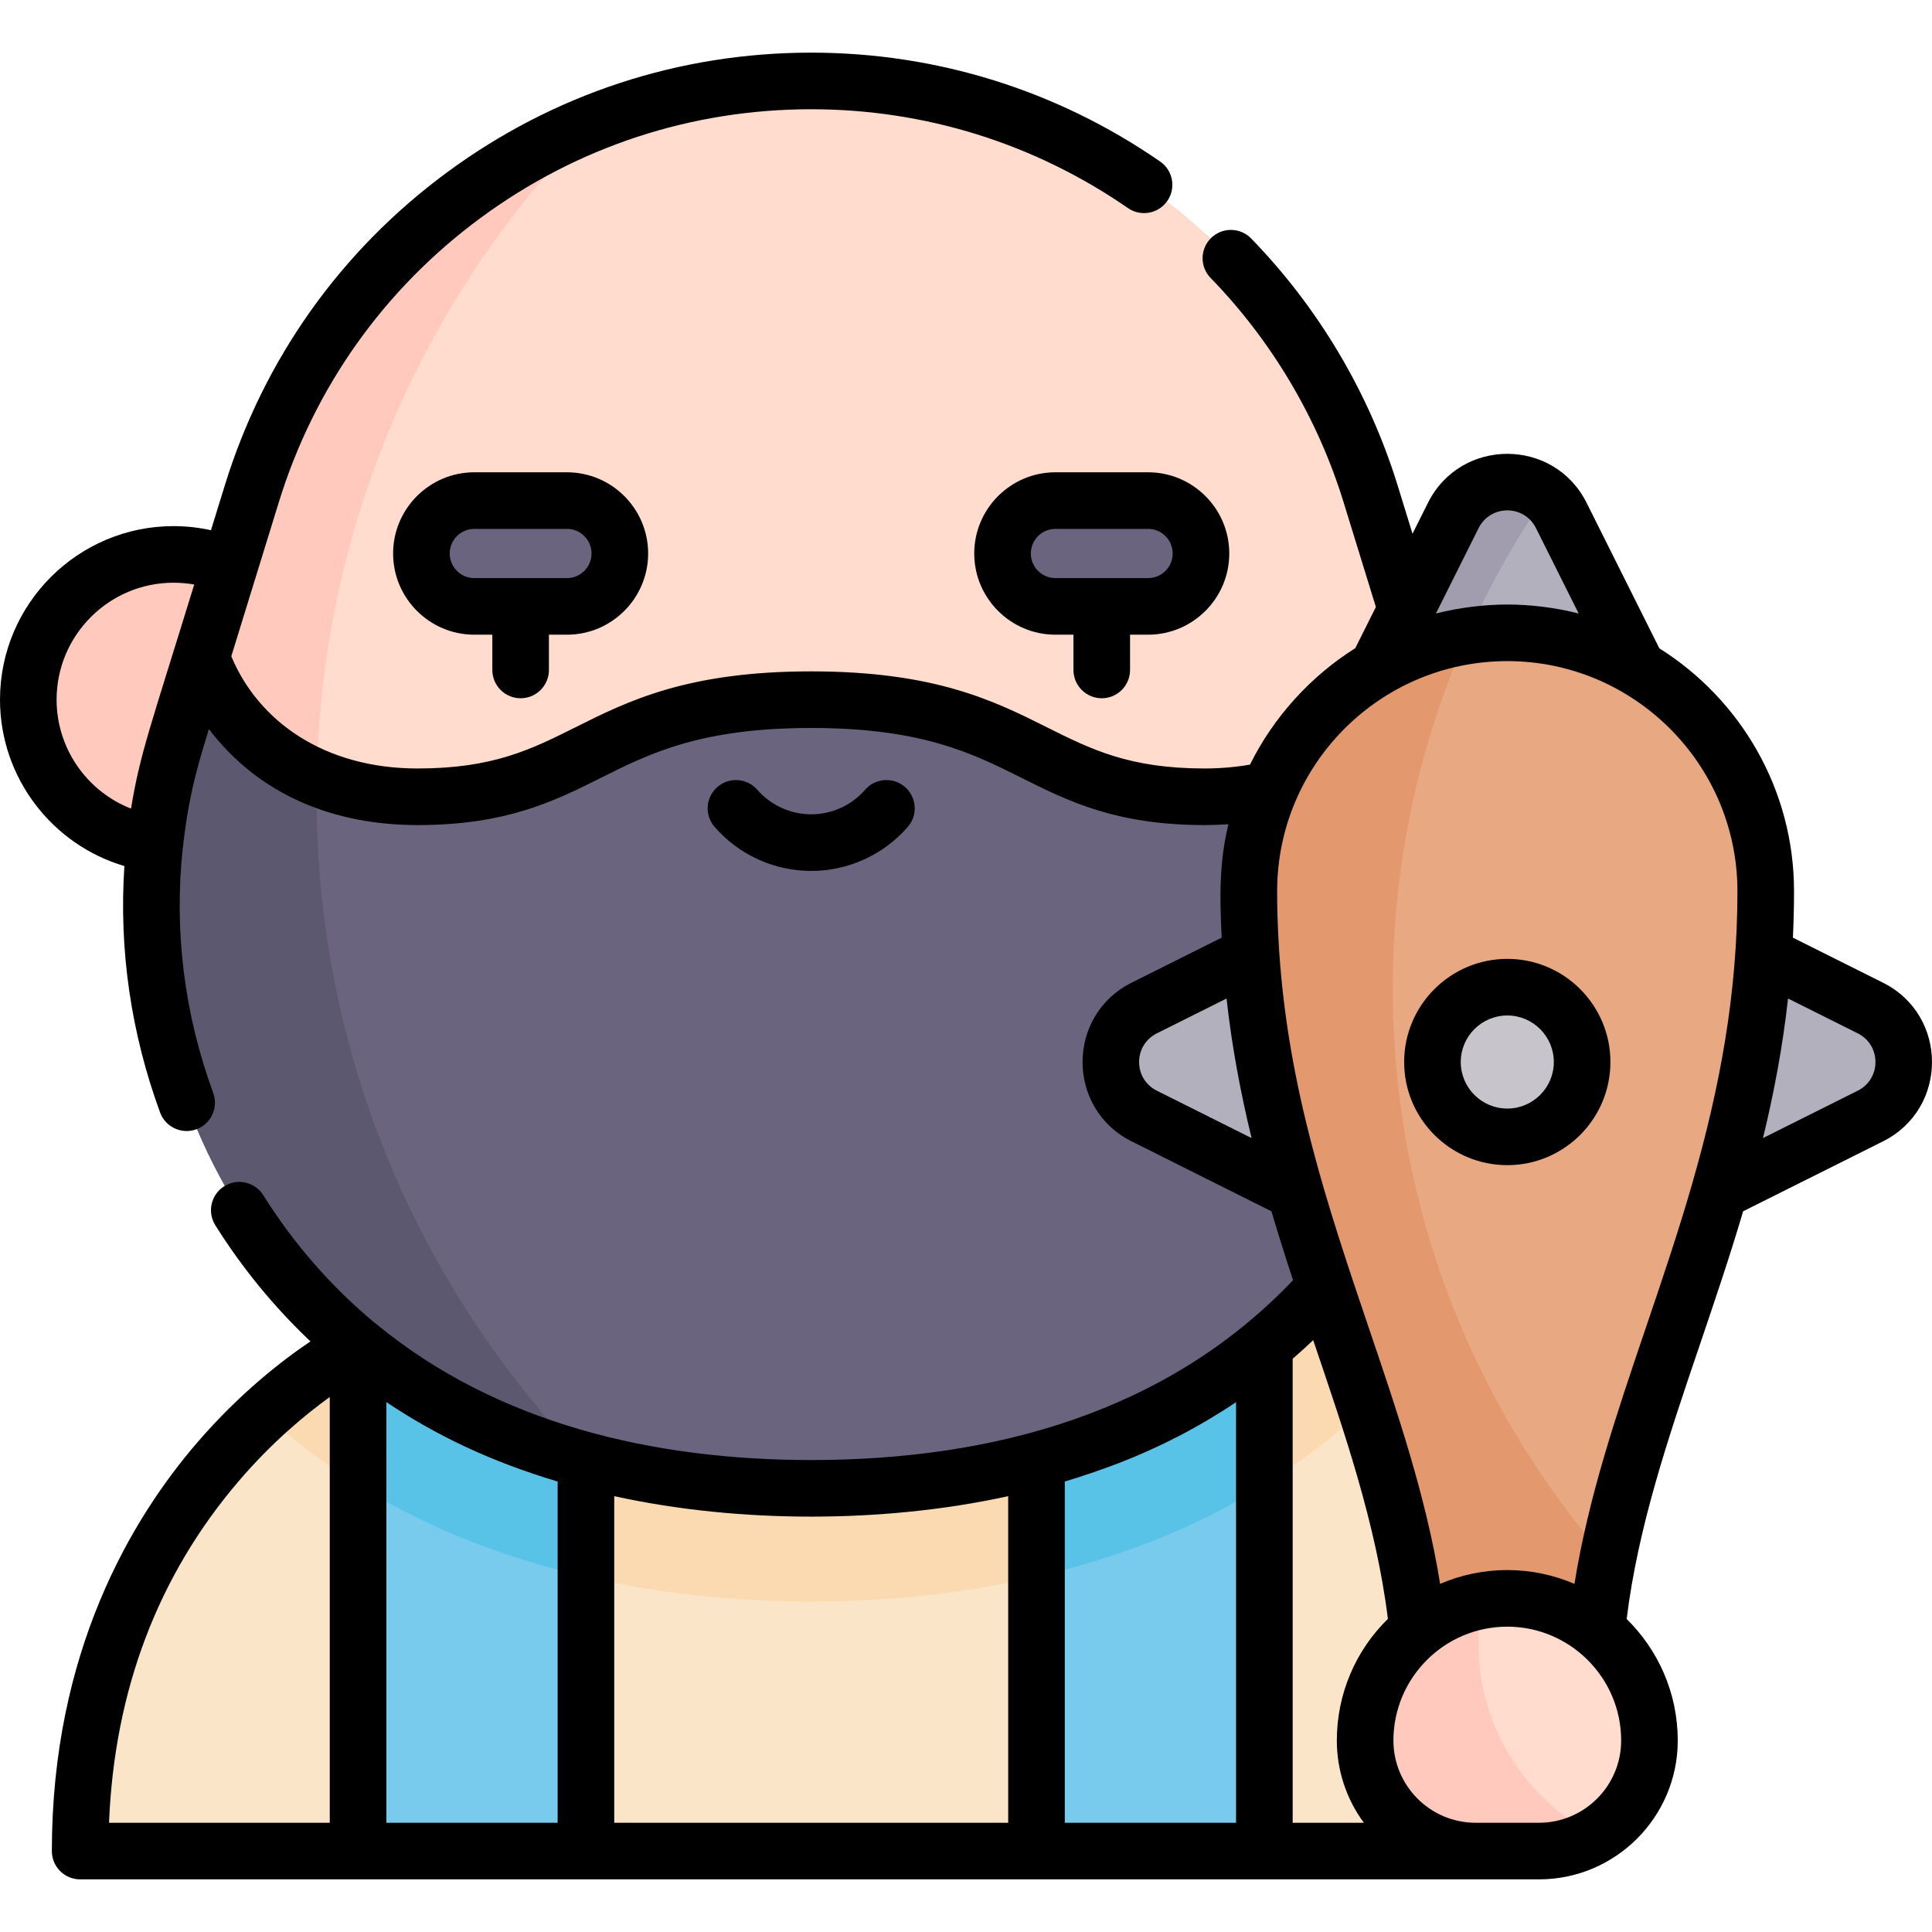 <svg id="Capa_1" enable-background="new 0 0 512 512" height="512" viewBox="0 0 512 512" width="512" xmlns="http://www.w3.org/2000/svg"><g><g><circle cx="45.993" cy="185.421" fill="#ffcabd" r="38.493"/><g fill="#fbe5c8"><path d="m94.889 356.614 30.194 66.966-30.194 66.966h-73.649c0-97.419 73.649-133.932 73.649-133.932z"/><path d="m274.675 356.614 30.195 66.966-30.195 66.966h-119.397l-30.195-66.966 30.195-66.966z"/><path d="m335.064 490.546h55.993l8.384-66.966v-115.342h-87.462l-7.109 115.342z"/></g><path d="m155.278 356.614-24.412 54.142c25.564 9.066 53.825 13.665 84.111 13.665 30.276 0 58.535-4.598 84.111-13.666l-24.412-54.141z" fill="#fbdab2"/><path d="m116.773 405.149-21.884-48.535s-11.221 5.563-24.903 18.14c13.81 12.433 29.552 22.706 46.787 30.395z" fill="#fbdab2"/><path d="m94.889 356.614h60.389v133.932h-60.389z" fill="#78cbec"/><path d="m305.816 408.237c40.56-15.988 73.587-45.921 93.625-84.737v-15.261h-87.462z" fill="#fbdab2"/><path d="m274.675 356.614h60.389v133.932h-60.389z" fill="#78cbec"/><path d="m53.384 174.145 13.356-43.296c10.031-32.518 30.075-59.871 56.116-79.091 26.051-19.219 58.089-30.305 92.121-30.305 68.063 0 128.174 44.36 148.236 109.395l13.346 43.296c-2.162 5.218-20.733 91.615-20.733 91.615h-271.341z" fill="#ffdcce"/><path d="m83.889 210.98c0-69.672 28.156-132.765 73.704-178.533-12.4 4.939-24.071 11.442-34.738 19.312-26.04 19.219-46.084 46.572-56.115 79.09l-13.356 43.296 31.101 91.615h5.367c-3.893-17.641-5.963-35.968-5.963-54.78z" fill="#ffcabd"/><path d="m274.675 417.856c10.381-2.406 20.407-5.457 30.027-9.174 10.668-4.124 20.821-9.21 30.362-15.165v-36.903h-60.389z" fill="#59c2e7"/><path d="m94.889 393.519c9.542 5.955 19.695 11.041 30.363 15.164 9.617 3.717 19.643 6.769 30.026 9.175v-61.244h-60.389z" fill="#59c2e7"/><path d="m293.885 380.701c-21.873 8.45-47.924 13.72-78.909 13.72s-57.045-5.27-78.909-13.72c-73.868-28.551-112.46-110.028-89.121-185.698l6.438-20.858s11.009 37.011 57.294 37.011 45.605-25.734 104.298-25.734c58.683 0 58.013 25.734 104.289 25.734 46.286 0 57.294-37.011 57.294-37.011l6.438 20.858c23.34 75.67-15.252 157.147-89.112 185.698z" fill="#6a647f"/><path d="m150.243 132.662h-24.546c-7.743 0-14.02 6.277-14.02 14.02s6.277 14.02 14.02 14.02h24.546c7.743 0 14.02-6.277 14.02-14.02s-6.277-14.02-14.02-14.02z" fill="#6a647f"/><path d="m279.7 132.662h24.546c7.743 0 14.02 6.277 14.02 14.02s-6.277 14.02-14.02 14.02h-24.546c-7.743 0-14.02-6.277-14.02-14.02s6.277-14.02 14.02-14.02z" fill="#6a647f"/><path d="m413.753 136.612c-5.897-11.794-22.727-11.794-28.624 0l-22.41 44.82h73.444z" fill="#b2b0bc"/><path d="m495.655 295.759c11.794-5.897 11.794-22.727 0-28.624l-44.82-22.41v73.444z" fill="#b2b0bc"/><path d="m303.227 295.759c-11.794-5.897-11.794-22.727 0-28.624l44.82-22.41v73.444z" fill="#b2b0bc"/><path d="m409.605 131.375c-7.484-6.165-19.646-4.423-24.476 5.237l-22.41 44.82h20.813c6.649-17.836 15.445-34.625 26.073-50.057z" fill="#a19dae"/><path d="m399.441 167.705c-37.826 0-68.49 30.664-68.49 68.49 0 86.127 45.608 143.183 45.608 212.576h45.764c0-69.392 45.608-126.449 45.608-212.576 0-37.826-30.664-68.49-68.49-68.49z" fill="#e8a882"/><path d="m369.08 261.899c0-33.237 7.05-64.824 19.715-93.366-32.769 5.115-57.844 33.458-57.844 67.662 0 86.127 45.608 143.183 45.608 212.576h45.764c0-12.059 1.38-23.745 3.656-35.277-35.427-40.518-56.899-93.546-56.899-151.595z" fill="#e3986d"/><path d="m399.441 423.58c-20.807 0-37.675 16.868-37.675 37.675 0 16.177 13.114 29.291 29.291 29.291h16.767c16.177 0 29.291-13.114 29.291-29.291.001-20.807-16.867-37.675-37.674-37.675z" fill="#ffdcce"/><circle cx="399.441" cy="281.447" fill="#c7c5cb" r="19.833"/><path d="m83.889 210.98c0-1.624.031-3.241.061-4.858-24.039-10.116-30.566-31.976-30.566-31.976l-6.438 20.858c-23.339 75.67 15.253 157.147 89.122 185.698 5.994 2.317 12.315 4.384 18.954 6.179-44.03-45.542-71.133-107.553-71.133-175.901z" fill="#5c586f"/><path d="m391.784 435.507c0-3.887.391-7.682 1.128-11.352-17.694 3.093-31.146 18.52-31.146 37.099 0 16.177 13.114 29.291 29.291 29.291h16.767c5.464 0 10.575-1.5 14.953-4.105-18.408-9.547-30.993-28.764-30.993-50.933z" fill="#ffcabd"/></g><g><path d="m137.972 185.045c4.142 0 7.5-3.358 7.5-7.5v-9.345h4.773c11.866 0 21.52-9.654 21.52-21.52s-9.654-21.52-21.52-21.52h-24.547c-11.866 0-21.52 9.654-21.52 21.52s9.654 21.52 21.52 21.52h4.773v9.345c.001 4.142 3.359 7.5 7.501 7.5zm-18.793-38.365c0-3.595 2.925-6.52 6.52-6.52h24.547c3.595 0 6.52 2.925 6.52 6.52s-2.925 6.52-6.52 6.52h-24.547c-3.596 0-6.52-2.925-6.52-6.52z"/><path d="m291.977 185.045c4.142 0 7.5-3.358 7.5-7.5v-9.345h4.773c11.866 0 21.52-9.654 21.52-21.52s-9.654-21.52-21.52-21.52h-24.547c-11.866 0-21.52 9.654-21.52 21.52s9.654 21.52 21.52 21.52h4.773v9.345c.001 4.142 3.359 7.5 7.501 7.5zm-18.793-38.365c0-3.595 2.925-6.52 6.52-6.52h24.547c3.595 0 6.52 2.925 6.52 6.52s-2.925 6.52-6.52 6.52h-24.547c-3.595 0-6.52-2.925-6.52-6.52z"/><path d="m214.975 230.804c9.809 0 19.136-4.248 25.59-11.655 2.721-3.123 2.396-7.86-.727-10.582-3.123-2.721-7.861-2.396-10.582.727-3.605 4.137-8.81 6.509-14.282 6.509-5.471 0-10.676-2.373-14.281-6.509-2.721-3.122-7.459-3.448-10.582-.727s-3.449 7.459-.727 10.582c6.455 7.407 15.782 11.655 25.591 11.655z"/><path d="m399.447 254.114c-15.072 0-27.333 12.262-27.333 27.333s12.261 27.333 27.333 27.333 27.333-12.261 27.333-27.333-12.262-27.333-27.333-27.333zm0 39.666c-6.8 0-12.333-5.532-12.333-12.333s5.532-12.333 12.333-12.333c6.8 0 12.333 5.533 12.333 12.333s-5.533 12.333-12.333 12.333z"/><path d="m499.016 260.427-23.879-11.939c.194-4.03.3-8.124.3-12.294 0-27.105-14.275-50.926-35.692-64.38l-19.279-38.558c-8.657-17.314-33.386-17.31-42.041 0l-4.094 8.187-3.948-12.808c-7.549-24.472-20.97-47.098-38.81-65.434-2.888-2.968-7.636-3.034-10.606-.145-2.969 2.889-3.034 7.637-.145 10.606 16.193 16.642 28.374 37.18 35.227 59.393l8.571 27.808-5.455 10.909c-11.889 7.456-21.73 18.375-27.902 30.855-3.907.691-8.104 1.027-11.996 1.027-19.994 0-30.121-5.066-41.846-10.931-13.87-6.939-29.591-14.803-62.445-14.803-32.859 0-48.579 7.864-62.449 14.803-11.725 5.866-21.852 10.932-41.851 10.932-24.683 0-42.168-12.45-49.378-29.732l6.628-21.484.099-.322 5.879-19.059c9.369-30.371 27.836-56.398 53.402-75.267 25.574-18.867 55.889-28.84 87.669-28.84 30.13 0 59.158 9.058 83.946 26.196 3.407 2.355 8.079 1.503 10.435-1.904 2.355-3.407 1.503-8.079-1.904-10.434-27.302-18.88-59.28-28.859-92.472-28.859-35.008 0-68.403 10.986-96.576 31.771-28.166 20.788-48.509 49.459-58.83 82.915l-3.664 11.877c-3.237-.713-6.55-1.086-9.918-1.086-25.36 0-45.992 20.632-45.992 45.993 0 20.595 13.748 38.423 32.964 44.095-1.464 22.007 1.692 44.109 9.458 65.3 1.425 3.889 5.733 5.887 9.623 4.461 3.889-1.425 5.886-5.733 4.461-9.623-7.702-21.015-10.401-43.018-8.081-64.816.025-.148.055-.295.071-.445 1.612-14.887 4.658-23.766 6.855-31.191 13.354 17.551 33.191 25.454 55.328 25.454 23.542 0 36.262-6.363 48.562-12.517 12.99-6.498 26.422-13.218 55.738-13.218 29.311 0 42.743 6.72 55.734 13.218 12.3 6.153 25.019 12.516 48.557 12.516 1.963 0 4.385-.088 6.274-.223-2.457 10.23-2.319 19.02-1.788 30.055l-23.879 11.939c-17.286 8.644-17.344 33.368 0 42.04l37.064 18.535c1.829 6.173 3.757 12.249 5.732 18.256-33.225 34.944-79.296 47.667-127.693 47.667-41.342 0-83.05-9.44-115.313-36.089-.006-.005-.012-.008-.018-.013-.106-.087-.224-.162-.335-.243-11.465-9.527-21.421-20.892-29.547-33.849-2.201-3.509-6.83-4.569-10.339-2.369-3.509 2.201-4.57 6.83-2.369 10.339 7.171 11.433 15.645 21.729 25.213 30.784-7.541 5.068-18.707 13.735-29.881 26.664-17.632 20.403-38.65 55.772-38.65 108.404 0 4.142 3.357 7.5 7.5 7.5h386.59c20.287 0 36.792-16.505 36.792-36.792 0-12.6-5.19-24.005-13.538-32.207 2.982-24.297 10.919-47.717 19.309-72.44 3.956-11.655 7.952-23.44 11.558-35.611l37.064-18.532c17.315-8.659 17.309-33.387 0-42.042zm-484.016-75.007c0-17.09 13.904-30.993 30.993-30.993 1.854 0 3.682.161 5.477.48-11.644 37.844-14.331 44.668-16.751 59.38-11.628-4.545-19.719-15.895-19.719-28.867zm376.843-45.455c3.137-6.271 12.065-6.284 15.208 0l11.311 22.623c-6.177-1.588-12.86-2.384-18.915-2.384-6.302 0-13.063.879-18.915 2.384zm-85.257 149.086c-6.316-3.157-6.248-12.083 0-15.207l18.459-9.229c1.437 12.927 3.768 25.185 6.639 36.985-10.743-5.371-20.066-10.033-25.098-12.549zm-219.196 193.999h-58.498c1.43-35.12 12.989-65.565 34.417-90.594 8.712-10.176 17.499-17.486 24.081-22.238zm15.001-111.484c13.153 8.828 27.624 15.743 45.388 21.054v90.43h-45.389zm60.389 24.932c17.197 3.774 35.071 5.425 52.2 5.425 17.068 0 35.129-1.669 52.2-5.426v86.553h-104.4zm119.399-3.879c4.27-1.276 9.789-3.134 14.413-4.92h.001c10.85-4.193 21.235-9.569 30.975-16.118v111.47h-45.389zm60.39 90.43v-122.952c1.834-1.592 4.019-3.589 5.436-4.943 8.117 23.919 16.724 48.788 19.8 73.865-8.605 8.43-13.534 19.952-13.534 32.239 0 7.842 2.505 15.473 7.165 21.791zm65.262.001h-16.767c-12.056 0-21.792-9.824-21.792-21.792 0-16.535 13.445-30.175 30.175-30.175 16.521 0 30.175 13.452 30.175 30.175 0 12.016-9.776 21.792-21.791 21.792zm9.413-63.308c-5.465-2.352-11.481-3.66-17.798-3.66s-12.333 1.308-17.798 3.66c-3.717-23.147-11.418-45.786-18.958-68.002-11.312-33.336-21.211-63.434-23.67-99.272-.114-2.212-.565-7.621-.565-16.275 0-33.688 27.389-60.991 60.99-60.991 33.514 0 60.991 27.272 60.991 60.991 0 26.97-4.592 51.815-11.991 77.492-.005.017-.006.034-.011.051-3.757 13.03-8.026 25.617-12.246 38.053-7.809 23.012-15.246 44.926-18.944 67.953zm75.064-130.691-25.098 12.549c2.871-11.8 5.202-24.058 6.639-36.985l18.459 9.229c6.271 3.136 6.284 12.065 0 15.207z"/></g></g></svg>